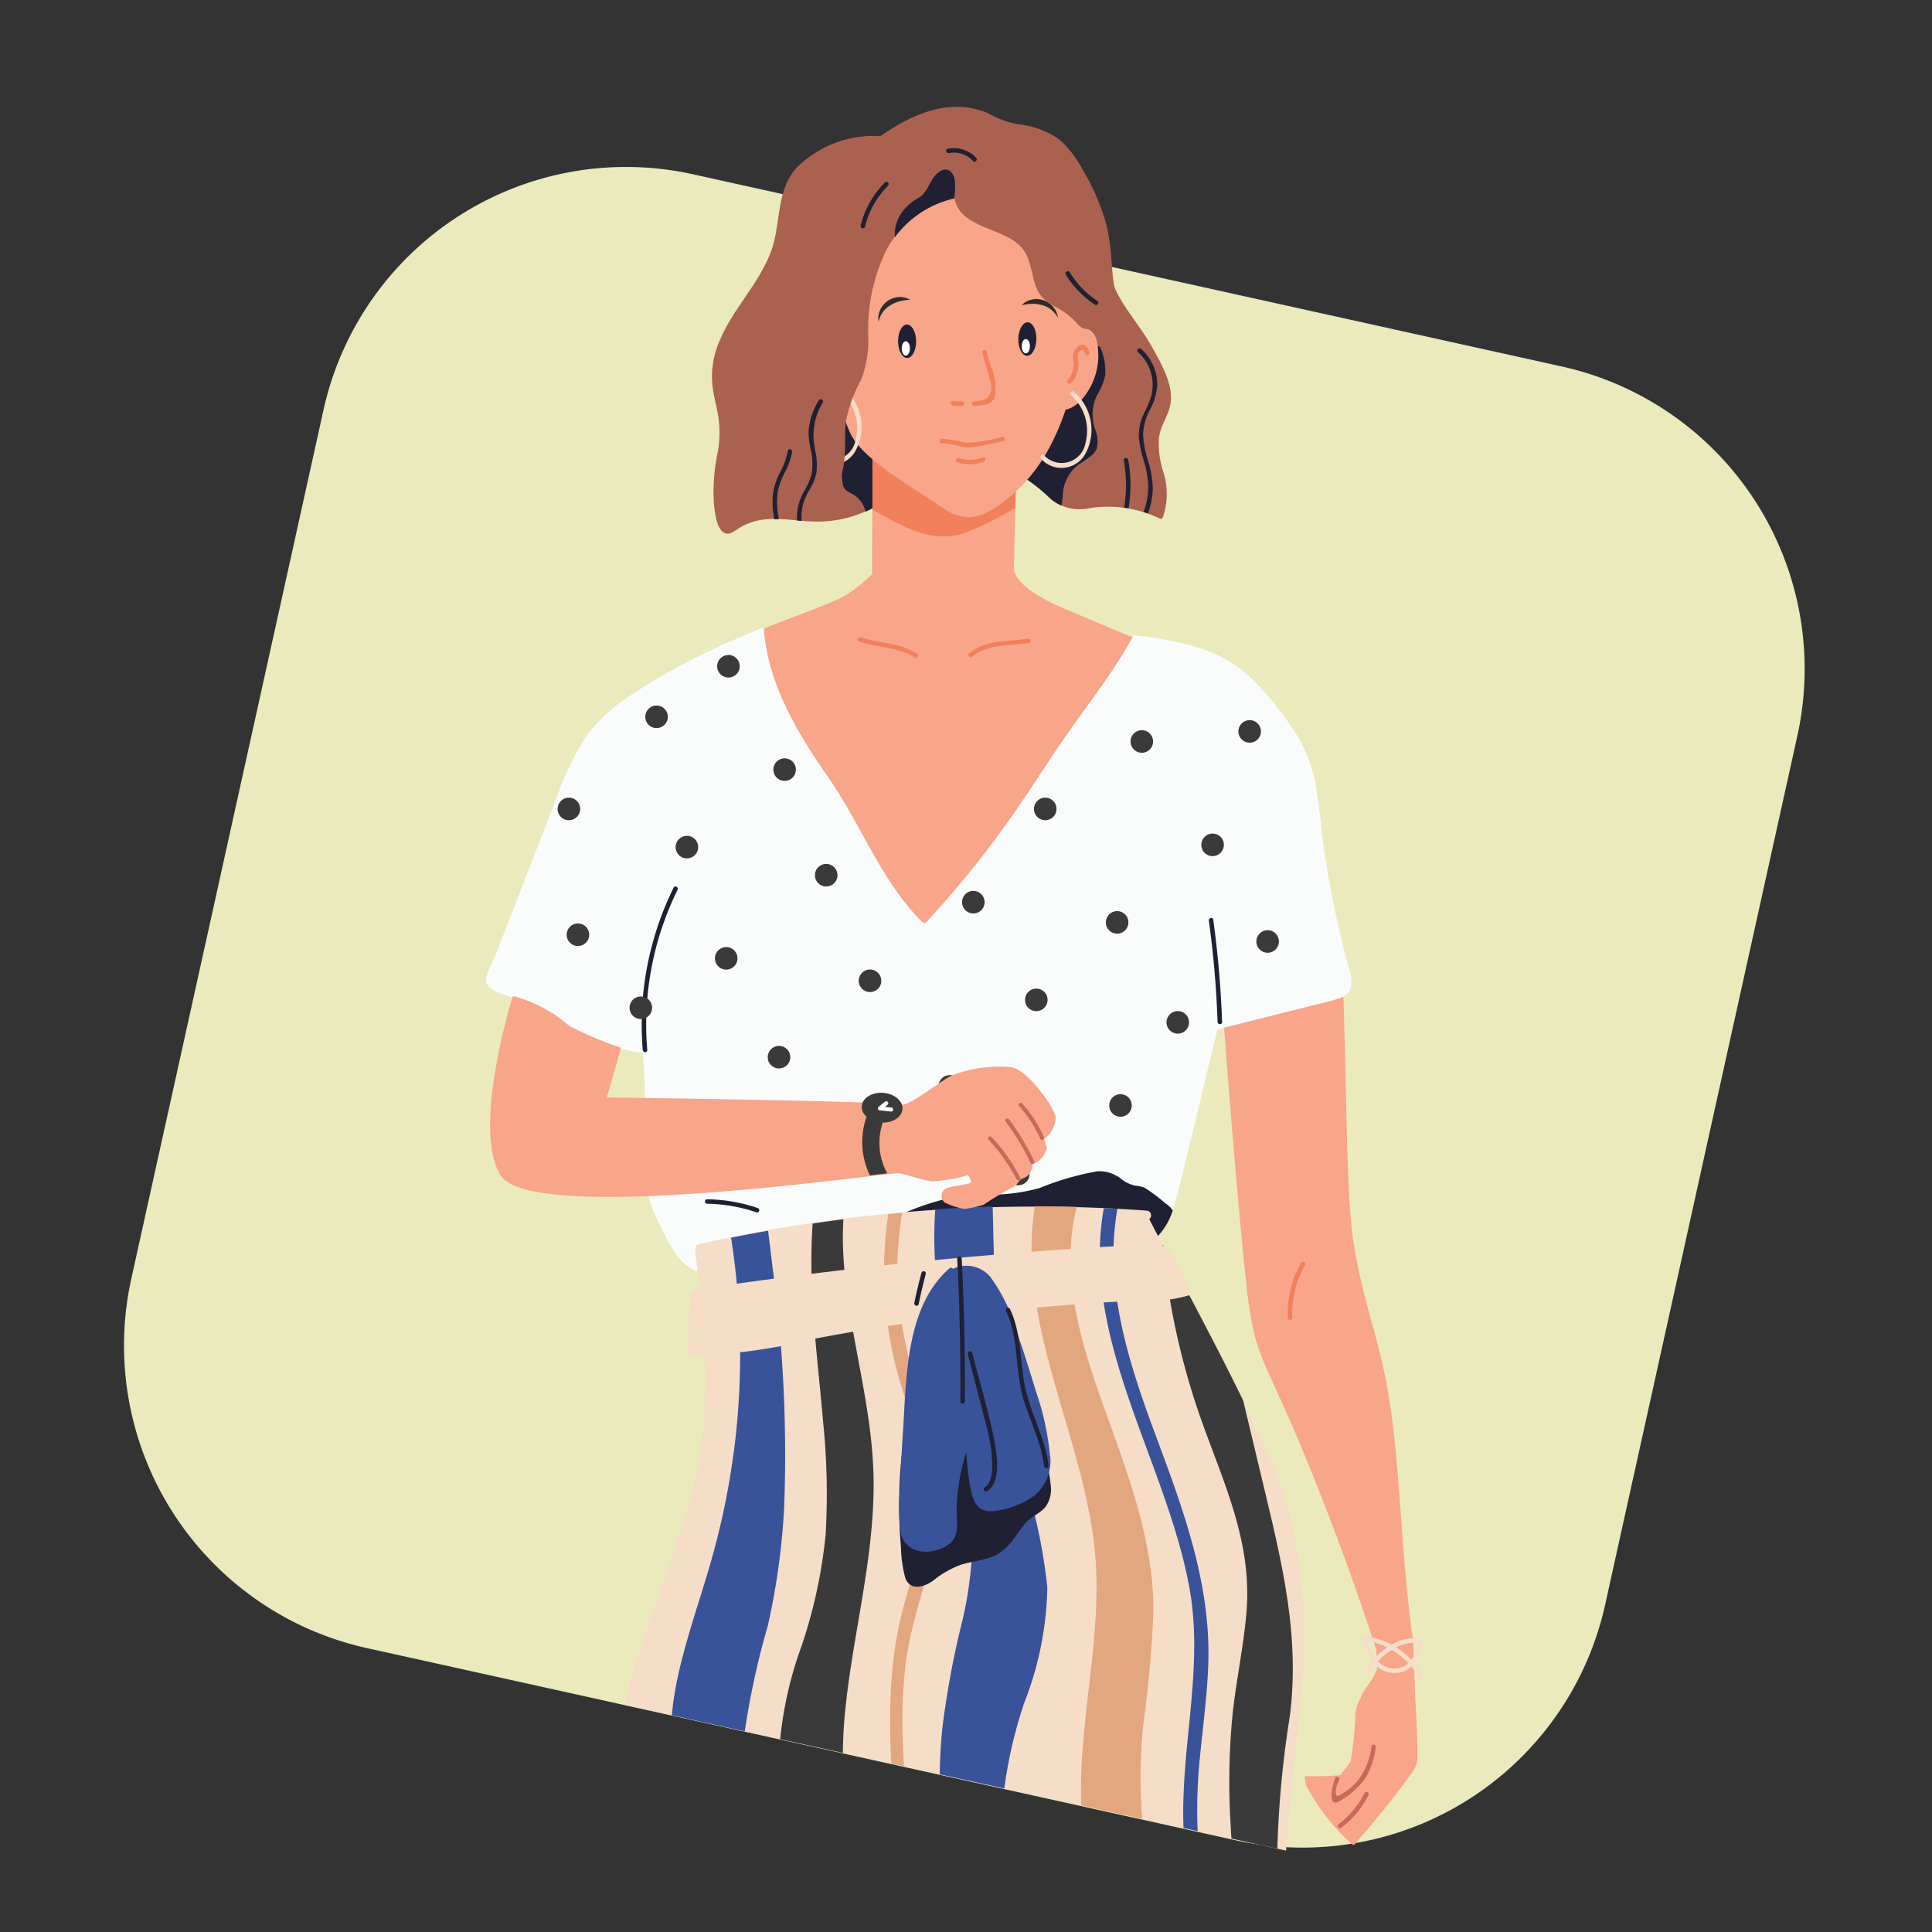 <svg xmlns="http://www.w3.org/2000/svg" xmlns:xlink="http://www.w3.org/1999/xlink" width="120" height="120" viewBox="0 0 120 120">
  <rect x="0" y="0" width="120" height="120" fill="#333333" stroke="none"/>
  <defs>
    <clipPath id="clip-path">
      <path id="Path_87295" data-name="Path 87295" d="M240.22,50.031H336.1L325.136,165.553l-70.544-15.545Z" transform="translate(-240.22 -50.031)" fill="none"/>
    </clipPath>
    <clipPath id="clip-path-2">
      <rect id="Rectangle_4152" data-name="Rectangle 4152" width="11.896" height="5.463" fill="none"/>
    </clipPath>
  </defs>
  <g id="Group_8191" data-name="Group 8191" transform="translate(3806 -3970)">
    <rect id="Rectangle_4159" data-name="Rectangle 4159" width="120" height="120" transform="translate(-3806 3970)" fill="none"/>
    <g id="Group_8190" data-name="Group 8190" transform="translate(-4038.202 3921.969)">
      <path id="Rectangle_4151" data-name="Rectangle 4151" d="M19.244,0H74.511A19.244,19.244,0,0,1,93.755,19.244V74.511A19.244,19.244,0,0,1,74.511,93.755H19.244A19.244,19.244,0,0,1,0,74.511V19.244A19.244,19.244,0,0,1,19.244,0Z" transform="translate(256.453 54.699) rotate(12.474)" fill="#eaeabd"/>
      <g id="Illustration_Verified-No" data-name="Illustration Verified-No" transform="translate(238.859 50.031)">
        <g id="Girl-5">
          <path id="Mask-4" d="M240.22,50.031H336.1l-9.919,98.525-70.753,7.274Z" transform="translate(-240.22 -50.031)" fill="none"/>
          <g id="Group_8170" data-name="Group 8170">
            <g id="Group_8169" data-name="Group 8169" clip-path="url(#clip-path)">
              <g id="Girl-6" transform="translate(15.867 4.629)">
                <g id="Girl-7">
                  <g id="Group_3-3" data-name="Group 3-3" transform="translate(3.839 192.043)">
                    <path id="Clip_2-4" data-name="Clip 2-4" d="M270.022,347.458h11.9v5.462h-11.9Z" transform="translate(-270.022 -347.458)" fill="none"/>
                    <g id="Group_8164" data-name="Group 8164">
                      <g id="Group_8163" data-name="Group 8163" clip-path="url(#clip-path-2)">
                        <g id="Group_3-4" data-name="Group 3-4" transform="translate(0.001)">
                          <path id="Fill_1-2" data-name="Fill 1-2" d="M281.849,348.083c-1.077-.68-2.712-.618-3.934-.626a20.407,20.407,0,0,0-4.466.482.147.147,0,0,0-.19-.082h-.008c-1.866.869-2.6,2.828-3.222,4.655a.14.14,0,0,0,.1.173,18.281,18.281,0,0,0,7.044-.272c1.005-.212,1.442-.971,2.09-1.7a19.131,19.131,0,0,1,2.618-2.418.14.14,0,0,0,0-.2.125.125,0,0,0-.026-.021" transform="translate(-270.023 -347.458)" fill="#1f2033"/>
                        </g>
                      </g>
                    </g>
                  </g>
                  <path id="Fill_4-5" data-name="Fill 4-5" d="M326.786,68.344c-.236-.5-.163-2.3-.514-3.84a13.488,13.488,0,0,0-1.477-3.5,6.563,6.563,0,0,0-1.485-1.937,5.246,5.246,0,0,0-2.472-.934,5.879,5.879,0,0,1-1.928-.685c-2.736-1.192-5.5.428-7.641,2.092a.138.138,0,0,0-.15.093.117.117,0,0,1-.01.032l-.132.1c-.092.073-.038.181.049.217a4.173,4.173,0,0,0,.544,2.332q.727,1.662,1.463,3.323a46.88,46.88,0,0,1,2.744,6.955c.5,1.913.9,3.963,2.248,5.493a6.561,6.561,0,0,0,2.42,1.577,10.568,10.568,0,0,1,2.36,1.747,2.811,2.811,0,0,0,2.44.542,7.437,7.437,0,0,1,4.3.657.141.141,0,0,0,.191-.05,4.53,4.53,0,0,0-.015-3A5.726,5.726,0,0,1,329.5,77.6c.09-.753.584-1.365.713-2.1.209-1.19-.565-2.5-1.116-3.5-.694-1.26-1.7-2.346-2.314-3.644" transform="translate(-280.04 -57.031)" fill="#ab614f"/>
                  <path id="Fill_6-3" data-name="Fill 6-3" d="M330.529,85.935a1.838,1.838,0,0,0-.041-1.137,2.772,2.772,0,0,1,.066-2.211,4.382,4.382,0,0,0,.51-1.2,3.549,3.549,0,0,0-.286-1.766.141.141,0,0,0-.275.037,6.72,6.72,0,0,0-2.156,2.224c-.714,1.016-1.353,2.1-2.014,3.148a4.635,4.635,0,0,0-.911,2.278A11.159,11.159,0,0,1,327.7,89.02a2.7,2.7,0,0,0,.669.407c.043-.282.052-.571.071-.727a2.467,2.467,0,0,1,1.143-1.928c.315-.233.776-.46.942-.837" transform="translate(-284.95 -64.651)" fill="#1f2033"/>
                  <path id="Fill_8-2" data-name="Fill 8-2" d="M333.859,346.552q-2.291.409-4.557.944c-.733.175-1.466.352-2.191.555a2.609,2.609,0,0,0-1.251.641.144.144,0,0,0-.2.055.142.142,0,0,0,0,.135c.815,1.584,2.761,3.262,4.69,2.874a3.432,3.432,0,0,0,2.022-1.633,13.708,13.708,0,0,0,1.657-3.4c.036-.11-.075-.188-.172-.172" transform="translate(-285.026 -155.108)" fill="#1f2033"/>
                  <path id="Fill_10-2" data-name="Fill 10-2" d="M324.386,107.981a1.681,1.681,0,0,0-.243-2.365c-.028-.023-.058-.046-.088-.067a2.7,2.7,0,0,0,.424-.653c.331-.765.181-.512-.4-.778l-4.045-1.71c-.941-.428-2.562-1.2-2.894-2.281,0-.025-.009-.049-.011-.073v-.011a2.329,2.329,0,0,0,0-.508.358.358,0,0,0-.043-.084.112.112,0,0,0-.109-.114h-.019c-.307-.167-.887-.011-1.186,0q-2.447.066-4.888.27a14.854,14.854,0,0,0-1.514.1.133.133,0,0,0-.223-.052l-.006.006a.128.128,0,0,0-.153.026,10.658,10.658,0,0,1-2.307,2.01c-.981.561-4.6,1.822-5.114,2.07-.265.129-.286.342-.292.626a2.784,2.784,0,0,0,.4.982c.012.024.026.046.038.07a3.5,3.5,0,0,0-.559,2.843c.443,1.892,1.969,3.621,3.1,5.152a69.947,69.947,0,0,1,6.43,9.41,1.462,1.462,0,0,0,.883,1.675,1.592,1.592,0,0,0,2.551-1.52l1.245-1.978a1.52,1.52,0,0,0,.233-.63,16.634,16.634,0,0,0,2.565-5.21l6.224-7.2" transform="translate(-276.696 -71.337)" fill="#f8a58a"/>
                  <path id="Fill_12-2" data-name="Fill 12-2" d="M329.38,127.037q-.309-1.164-.582-2.339-.509-2.219-.863-4.47c-.241-1.535-.339-3.1-.612-4.629a8.943,8.943,0,0,0-1.51-3.52,18.643,18.643,0,0,0-2.605-3.112c-1.949-1.8-4.625-2.244-7.171-2.552-.192.354-.392.7-.591,1.026-.987,1.641-2.152,3.159-3.259,4.719-1.38,1.945-2.62,3.986-4.016,5.923a61.506,61.506,0,0,1-5.032,6.179.141.141,0,0,1-.2,0c-2.566-2.517-3.816-6.058-5.845-8.972-1.949-2.8-3.816-5.9-4.034-9.361-1.33.538-2.645,1.11-3.933,1.744a37.619,37.619,0,0,0-4.052,2.3,10.8,10.8,0,0,0-3.042,2.721,18.289,18.289,0,0,0-1.882,3.94l-1.9,4.889-1.9,4.889c-.169.43-.685,1.207-.483,1.67.153.35.753.551,1.078.682a14.815,14.815,0,0,1,2.343.981c.694.425,1.34.918,2.059,1.3a11.973,11.973,0,0,0,4.2,1.31,30.6,30.6,0,0,1,0,5.481,9.451,9.451,0,0,0,1.054,5.2c.607,1.186,1.267,2.863,2.8,2.962a17.564,17.564,0,0,0,2.835-.258q1.642-.167,3.285-.3,6.3-.515,12.63-.552c1.9-.011,3.8.084,5.694.044a5.1,5.1,0,0,0,3.769-1.267,5.187,5.187,0,0,0,1.062-2.248c.3-1.113.557-2.237.834-3.355.534-2.156,1.182-4.913,1.73-7.145.194-.054.38-.108.547-.15q2.3-.574,4.608-1.156c.731-.185,1.472-.35,2.2-.559a1.229,1.229,0,0,0,.907-.655,2.223,2.223,0,0,0-.122-1.358" transform="translate(-268.147 -73.596)" fill="#fafbfb"/>
                  <path id="Fill_14-2" data-name="Fill 14-2" d="M330.963,159.009a10.617,10.617,0,0,0-1.287-.963,2.357,2.357,0,0,0-.6-.132,2.194,2.194,0,0,1-.917-.463,2.2,2.2,0,0,0-1.416-.425,17.516,17.516,0,0,0-3.581,1.038,11.378,11.378,0,0,1-2.481.4c-.8.032-1.594-.026-2.388.078a15.31,15.31,0,0,0-3.979,1.279.11.11,0,0,0-.087.038l-.076.032c-.165.071-.023.311.141.241l.047-.02a21.332,21.332,0,0,0,3.993.494c1.42.188,2.816.529,4.232.748a24.935,24.935,0,0,0,4.223.271c.727-.011,1.455-.044,2.182-.089.3-.019.629-.019.952-.032a3.225,3.225,0,0,0,.667-.546,4.166,4.166,0,0,0,.84-1.508,1.76,1.76,0,0,0-.469-.443" transform="translate(-281.109 -90.904)" fill="#1f2033"/>
                  <path id="Fill_16-2" data-name="Fill 16-2" d="M322.871,221.017c-.34-5.064-1.186-10.084-1.4-15.158-.209-4.918.533-9.732.989-14.613.493-5.277.27-10.339-1.894-15.246-2.232-5.067-4.969-9.952-7.493-14.883a.291.291,0,0,0-.149-.522,94.974,94.974,0,0,0-27.817,2.077.238.238,0,0,0-.2.259.225.225,0,0,0-.036.159c.6,4.782,1.082,9.527-.04,14.276-.961,4.069-2.672,7.906-3.835,11.914a36.07,36.07,0,0,0-1.018,12.824,47.757,47.757,0,0,1,.142,6.829,26.132,26.132,0,0,1-1.521,6.659c-1.332,3.8-3.165,7.461-3.858,11.453-.758,4.364.826,8.492.607,12.834-.375,7.439-6.522,12.974-7.922,20.136-.945,4.834,1.069,9.744-.177,14.539-1.031,3.967-3.746,7.631-2.854,11.9a.279.279,0,0,0,.269.2,159.662,159.662,0,0,1,20.036-.9.283.283,0,0,0,.279-.279,40.59,40.59,0,0,1,1.225-9.811c.783-2.65,2.1-5.1,2.917-7.741,1.773-5.726-.311-11.853,1.953-17.48,1.03-2.56,2.568-4.878,3.632-7.423a23.806,23.806,0,0,0,1.551-7.7,38.7,38.7,0,0,1,1.4-9.367c.471-1.472,1.035-2.909,1.587-4.353a27.1,27.1,0,0,1,.907,5.891,68.5,68.5,0,0,1-.7,8.283c-.551,5.5.259,11-.01,16.51a32.22,32.22,0,0,1-1.587,8.266,19.949,19.949,0,0,0-1.329,7.086c.163,3,1.323,5.836,1.68,8.808a26.3,26.3,0,0,1-.673,9.714.281.281,0,0,0,.269.353,135.906,135.906,0,0,0,15.644-.911c1.334-.157,4.01,0,4.878-1.278.967-1.423.317-4.063.151-5.631a22.635,22.635,0,0,1,.406-7.72c.538-2.318,1.272-4.592,1.6-6.955.654-4.706-.6-9.357-.852-14.041-.277-5.066,1.072-9.947,2.152-14.847a49.343,49.343,0,0,0,1.1-14.111" transform="translate(-264.216 -92.029)" fill="#f6ddc7"/>
                  <path id="Fill_18" data-name="Fill 18" d="M288.026,176.316a46.931,46.931,0,0,1-1.5,7.118c-.674,2.308-1.483,4.579-1.99,6.932-1,4.629-.153,9.213.214,13.859a26.834,26.834,0,0,1-.243,7.026,37.591,37.591,0,0,1-1.76,6.063c-1.465,3.994-3.281,7.92-3.949,12.154-.721,4.563.331,9.119.182,13.7s-2.128,8.47-4.077,12.491a36.779,36.779,0,0,0-2.314,5.646,36.017,36.017,0,0,0-1.12,6.719,54.14,54.14,0,0,1-.992,7.313,53.094,53.094,0,0,1-1.987,6.2c-.7,1.9-1.455,3.835-2.037,5.8q3.637-.371,7.29-.575c.008-.049.017-.1.024-.148a59.622,59.622,0,0,0,.591-7.239c.094-2.541.15-5.092.459-7.617a35.368,35.368,0,0,1,1.627-6.986c1.447-4.3,3.461-8.4,4.761-12.755a29.992,29.992,0,0,0,1.226-6.555c.172-2.523.044-5.052-.023-7.576a39.245,39.245,0,0,1,.363-7.764,36.33,36.33,0,0,1,1.994-6.714c.839-2.193,1.76-4.358,2.5-6.589A36.734,36.734,0,0,0,289,202.239a50.317,50.317,0,0,1-.413-7.666,49.129,49.129,0,0,1,1.546-7.406,43.549,43.549,0,0,0,1.015-7.26,86.858,86.858,0,0,0-.721-15.064c-.086-.745-.179-1.489-.27-2.234q-1.154.2-2.3.433a47.013,47.013,0,0,1,.175,13.278" transform="translate(-264.972 -92.795)" fill="#38539a"/>
                  <path id="Fill_20" data-name="Fill 20" d="M297.487,161.8c-.292,4.146.31,8.293.661,12.425a43.5,43.5,0,0,1,.147,6.877,30.992,30.992,0,0,1-1.536,7.054,23.352,23.352,0,0,0-1.363,6.665,39.141,39.141,0,0,0,.807,6.818,28.145,28.145,0,0,1,.368,6.943,37.854,37.854,0,0,1-1.19,6.494c-1.1,4.171-2.638,8.213-3.708,12.392a38.3,38.3,0,0,0-1.107,6.164,66.829,66.829,0,0,0,.029,7.151,23.049,23.049,0,0,1-.9,7.176c-.639,2.134-1.521,4.184-2.324,6.259a34.659,34.659,0,0,0-1.918,6.66c-.391,2.289-.569,4.606-.814,6.912a46.759,46.759,0,0,1-1.222,7c-.582,2.211-1.311,4.38-2.013,6.556-.529,1.634-1.052,3.293-1.483,4.973,1.4-.066,2.793-.1,4.191-.132.956-3.76.793-7.708.968-11.56a34.78,34.78,0,0,1,.992-7.31,47.8,47.8,0,0,1,2.263-6.357c1.725-4.1,3.671-8.133,4.53-12.53.915-4.681.8-9.474,1.133-14.211a44.777,44.777,0,0,1,1.063-7.243c.541-2.271,1.248-4.5,1.953-6.724,1.356-4.282,2.73-8.631,2.886-13.159.17-4.945-.881-9.839-.415-14.789.454-4.824,1.812-9.55,1.79-14.42-.022-4.761-1.6-9.327-1.877-14.06a20.747,20.747,0,0,1,0-2.295q-.962.128-1.912.27" transform="translate(-269.537 -92.43)" fill="#3a3a3a"/>
                  <path id="Fill_22" data-name="Fill 22" d="M307.69,202.7c-.3-4.582-1.065-9.2-.491-13.793.331-2.65,1.35-5.122,1.852-7.733a14.281,14.281,0,0,0-.389-6.653,43.7,43.7,0,0,1-1.918-8.035,23.037,23.037,0,0,1,.223-5.55c-.286.026-.571.052-.856.08a24.1,24.1,0,0,0,.641,10.1c.671,2.37,1.653,4.715,1.719,7.208.071,2.423-.775,4.724-1.4,7.029-2.453,9.037,1.436,18.334-.92,27.37-1.13,4.333-3.213,8.34-4.492,12.624-1.342,4.5-1.031,9.014-1.37,13.632-.348,4.732-2.2,9.041-3.811,13.442a42.333,42.333,0,0,0-2.532,13.281,82.829,82.829,0,0,1-.641,8.488c-.367,2.573-.86,5.126-1.264,7.693-.213,1.353-.4,2.711-.529,4.072.264,0,.526.006.788.008.529-5.7,2.071-11.445,2.357-17.093.249-4.926.386-9.647,1.973-14.37,1.406-4.186,3.345-8.223,4.135-12.6.836-4.625.132-9.38,1.1-13.988.907-4.309,2.9-8.271,4.317-12.418a32.192,32.192,0,0,0,1.505-12.8" transform="translate(-273.463 -92.229)" fill="#e3a780"/>
                  <path id="Fill_24" data-name="Fill 24" d="M318.921,172.094a56.14,56.14,0,0,1,1.03,6.846,24.222,24.222,0,0,1-.565,7.018,56.218,56.218,0,0,0-1.279,6.862,33.937,33.937,0,0,0,.08,7.185c.278,2.365.71,4.7.756,7.085a44.728,44.728,0,0,1-.556,7.489c-.364,2.431-.824,4.852-1.346,7.258l.1-.264a29.153,29.153,0,0,1,.875,5.149,19.557,19.557,0,0,0,1.7-5.768,43.9,43.9,0,0,1,1.686-7.02,21.56,21.56,0,0,0,1-3.589,14.262,14.262,0,0,0,.053-3.62,59.2,59.2,0,0,1-.692-7.97,28.058,28.058,0,0,1,1.442-7.592,20.6,20.6,0,0,0,1.434-7.156,33.4,33.4,0,0,0-1.6-7.29c-1.463-5.338-1.687-10.872-1.793-16.376q-1.782.055-3.566.177c-.291,3.894.5,7.758,1.246,11.574" transform="translate(-282.111 -92.028)" fill="#38539a"/>
                  <path id="Fill_26" data-name="Fill 26" d="M329.258,192.291a68.25,68.25,0,0,0,.6-6.855c.015-4.008-1.33-7.789-2.665-11.515-1.3-3.621-2.713-7.424-2.452-11.339a12.633,12.633,0,0,1,.356-2.228c-.867-.024-1.735-.039-2.605-.039-1.244,7.791,3.6,15.128,3.825,22.866.132,4.629-1.016,9.186-.959,13.814.029,2.336.46,4.632.691,6.951a21.888,21.888,0,0,1-.271,6.449c-.794,4.027-2.523,7.783-3.934,11.614a39.8,39.8,0,0,0-1.752,5.89,42.847,42.847,0,0,0-.661,6.266,62.055,62.055,0,0,1-.547,6.726,21.756,21.756,0,0,1-2.045,6.245c-.282.568-.569,1.131-.853,1.7.016,1.148.008,2.3-.048,3.444a32.223,32.223,0,0,1-1.587,8.266,19.947,19.947,0,0,0-1.329,7.085c.147,2.749,1.132,5.363,1.568,8.074a87.854,87.854,0,0,1,3.448-11.338,83.707,83.707,0,0,0,4.258-12.894c.9-4.459,1.1-8.993,1.672-13.489A46.925,46.925,0,0,1,325.33,231c.587-2.054,1.333-4.058,2.082-6.057,1.471-3.928,2.992-7.923,3.278-12.148.313-4.613-.957-9.116-1.455-13.667a32.012,32.012,0,0,1,.022-6.841" transform="translate(-280.743 -92.019)" fill="#e3a780"/>
                  <path id="Fill_28" data-name="Fill 28" d="M334.2,195.87c.164-2.29.522-4.563.62-6.858.215-5.039-1.49-9.654-3.22-14.3-1.686-4.527-3.285-9.361-2.417-14.184-.282-.017-.565-.027-.847-.041-1.438,8.157,3.827,15.631,5.3,23.481.9,4.8-.407,9.479-.366,14.283.04,4.66,1.485,9.148,1.9,13.768.774,8.728-2.7,16.988-5.152,25.178a63.424,63.424,0,0,0-2.476,12.27c-.449,4.722-.751,9.39-2.508,13.852-1.845,4.686-4.158,9.05-5.484,13.944a94.073,94.073,0,0,0-1.946,9.292c.283,0,.566-.011.849-.016.409-2.455.872-4.9,1.461-7.321a72.035,72.035,0,0,1,4.688-12.784,38.819,38.819,0,0,0,3.353-12.284,89.383,89.383,0,0,1,2.007-13.673c2.116-8.067,5.693-15.876,6.122-24.3.222-4.364-.772-8.549-1.471-12.828a31.838,31.838,0,0,1-.411-7.475" transform="translate(-282.302 -92.077)" fill="#38539a"/>
                  <path id="Fill_30" data-name="Fill 30" d="M344.028,217.44c-.5-3.79-1.1-7.572-1.369-11.389a62.666,62.666,0,0,1,.724-12.781c.644-4.913-.427-9.39-1.565-14.143l-1.322-5.533c-1.592-3.264-3.321-6.474-5-9.692a45.127,45.127,0,0,0,2.236,10.438c1.439,4.174,3.354,7.9,2.964,12.449-.183,2.14-.649,4.245-.868,6.381a43.821,43.821,0,0,0-.109,6.845c.241,4.42.952,8.795,1.377,13.2a49.862,49.862,0,0,1-.32,13.469c-.707,4.045-1.859,7.992-2.843,11.974a61.858,61.858,0,0,0-1.889,12.272,42.518,42.518,0,0,1-2.314,13.03c-2.691,7.446-7.043,15.353-5.451,23.408q2.02-.132,4.034-.327c1.576-6.541,5-12.525,6.858-19a45.206,45.206,0,0,0,1.389-12.28,54.675,54.675,0,0,1,.985-10.707c.434-2.945,1.169-5.855,1.812-8.771a49.3,49.3,0,0,0,1.1-14.108c-.106-1.582-.264-3.16-.434-4.737" transform="translate(-285.803 -93.234)" fill="#3a3a3a"/>
                  <path id="Fill_38" data-name="Fill 38" d="M325.984,166.872a11.531,11.531,0,0,0-.676-1.521,4.4,4.4,0,0,0-.838-1.272,1.426,1.426,0,0,0-1.075-.2c-.731.034-1.462.077-2.193.118q-4.387.253-8.76.641-8.632.766-17.2,2.057a.114.114,0,0,0-.1.124.115.115,0,0,0,.007.03.152.152,0,0,0-.2.073.157.157,0,0,0-.013.046q-.187,1.839-.2,3.686a.141.141,0,0,0,.14.14,34.935,34.935,0,0,0,7.713-1.051q4.018-.762,8.074-1.3,3.937-.518,7.9-.819,2.05-.156,4.1-.253a8.913,8.913,0,0,0,3.265-.344.139.139,0,0,0,.066-.157" transform="translate(-274.553 -93.216)" fill="#f6ddc7"/>
                  <path id="Fill_40" data-name="Fill 40" d="M301.526,292.272a18.228,18.228,0,0,0-2.259,2.2c-1.136,1.346-1.723,3-2.751,4.411-1.73,2.375-4.495,4-5.426,6.911-.05.154.173.239.255.108a11.375,11.375,0,0,1,1.523-2.077,5.863,5.863,0,0,1,2.433-1.3c1.464-.518,1.95-1.708,2.767-2.913A6.96,6.96,0,0,1,299.3,298.3a14.686,14.686,0,0,1,.86-3.149c.4-.988.871-1.94,1.364-2.883" transform="translate(-273.318 -136.72)" fill="#1f2033"/>
                  <path id="Fill_42" data-name="Fill 42" d="M317.566,247.182c2.073-1.635,2.327-4.484,3.48-6.716.8-1.543,1.863-2.927,2.638-4.489a26.328,26.328,0,0,0,1.813-4.808.14.14,0,0,0-.255-.108c-3.256,4.479-6.567,9.107-8.043,14.508q.2.8.368,1.612" transform="translate(-282.164 -115.962)" fill="#1f2033"/>
                  <path id="Fill_44" data-name="Fill 44" d="M279.717,321.446a10.429,10.429,0,0,1-2.4,2.909c-.845.708-1.745,1.329-2.521,2.116a13.725,13.725,0,0,0-3.169,5.158c-.059.17.211.243.269.074a13.382,13.382,0,0,1,3.579-5.5c.823-.755,1.772-1.358,2.579-2.132a10.7,10.7,0,0,0,1.9-2.486.14.14,0,1,0-.241-.143h0" transform="translate(-266.724 -146.58)" fill="#1f2033"/>
                  <path id="Fill_46" data-name="Fill 46" d="M344.829,282.931q-2.51,3.518-4.91,7.114c-.1.149.142.29.241.141q2.4-3.6,4.91-7.114c.1-.146-.138-.286-.241-.141" transform="translate(-289.853 -133.535)" fill="#1f2033"/>
                  <path id="Fill_88" data-name="Fill 88" d="M294.277,152.532a.7.7,0,1,0,.667.667.7.7,0,0,0-.667-.667" transform="translate(-274.173 -89.383)" fill="#3a3a3a"/>
                  <path id="Fill_90" data-name="Fill 90" d="M325.509,156.225a.7.7,0,1,0,.667.667.7.7,0,0,0-.667-.667" transform="translate(-284.753 -90.634)" fill="#3a3a3a"/>
                  <g id="Group_8165" data-name="Group 8165" transform="translate(12.179 34.055)">
                    <path id="Fill_32" data-name="Fill 32" d="M292.413,130.345a19.2,19.2,0,0,0-1.918,10.088c.015.178.294.179.279,0a18.932,18.932,0,0,1,1.881-9.947c.079-.161-.161-.3-.242-.141" transform="translate(-285.275 -115.898)" fill="#1f2033"/>
                    <path id="Fill_34" data-name="Fill 34" d="M343.974,133.329c-.025-.177-.294-.1-.271.074a61.43,61.43,0,0,1,.542,6.288c.007.179.286.18.279,0a62.1,62.1,0,0,0-.55-6.362" transform="translate(-303.322 -116.899)" fill="#1f2033"/>
                    <path id="Fill_48" data-name="Fill 48" d="M311.581,138.077a.7.7,0,1,0,.667.667.7.7,0,0,0-.667-.667" transform="translate(-292.214 -118.541)" fill="#3a3a3a"/>
                    <path id="Fill_50" data-name="Fill 50" d="M284.147,133.751a.7.7,0,1,0,.667.667.7.7,0,0,0-.667-.667" transform="translate(-282.921 -117.076)" fill="#3a3a3a"/>
                    <path id="Fill_52" data-name="Fill 52" d="M298.075,135.967a.7.7,0,1,0,.667.667.7.7,0,0,0-.667-.667" transform="translate(-287.639 -117.826)" fill="#3a3a3a"/>
                    <path id="Fill_54" data-name="Fill 54" d="M327.2,139.87a.7.7,0,1,0,.667.667.7.7,0,0,0-.667-.667" transform="translate(-297.504 -119.149)" fill="#3a3a3a"/>
                    <path id="Fill_56" data-name="Fill 56" d="M340.491,141.981a.7.7,0,1,0,.667.667.7.7,0,0,0-.667-.667" transform="translate(-302.008 -119.864)" fill="#3a3a3a"/>
                    <path id="Fill_58" data-name="Fill 58" d="M321.288,130.691a.7.7,0,1,0,.667.667.7.7,0,0,0-.667-.667" transform="translate(-295.503 -116.039)" fill="#3a3a3a"/>
                    <path id="Fill_60" data-name="Fill 60" d="M334.794,132.59a.7.7,0,1,0,.667.667.7.7,0,0,0-.667-.667" transform="translate(-300.078 -116.682)" fill="#3a3a3a"/>
                    <path id="Fill_62" data-name="Fill 62" d="M348.932,134.384a.7.7,0,1,0,.667.667.7.7,0,0,0-.667-.667" transform="translate(-304.867 -117.29)" fill="#3a3a3a"/>
                    <path id="Fill_64" data-name="Fill 64" d="M307.466,128.158a.7.7,0,1,0,.667.667.7.7,0,0,0-.667-.667" transform="translate(-290.82 -115.181)" fill="#3a3a3a"/>
                    <path id="Fill_66" data-name="Fill 66" d="M294.382,125.521a.7.7,0,1,0,.667.667.7.7,0,0,0-.667-.667" transform="translate(-286.388 -114.288)" fill="#3a3a3a"/>
                    <path id="Fill_68" data-name="Fill 68" d="M283.3,121.933a.7.7,0,1,0,.667.667.7.7,0,0,0-.667-.667" transform="translate(-282.635 -113.072)" fill="#3a3a3a"/>
                    <path id="Fill_70" data-name="Fill 70" d="M303.562,118.24a.7.7,0,1,0,.667.667.7.7,0,0,0-.667-.667" transform="translate(-289.498 -111.821)" fill="#3a3a3a"/>
                    <path id="Fill_72" data-name="Fill 72" d="M328.041,121.933a.7.7,0,1,0,.667.667.7.7,0,0,0-.667-.667" transform="translate(-297.79 -113.072)" fill="#3a3a3a"/>
                    <path id="Fill_74" data-name="Fill 74" d="M343.762,125.309a.7.7,0,1,0,.667.667.7.7,0,0,0-.667-.667" transform="translate(-303.116 -114.216)" fill="#3a3a3a"/>
                    <path id="Fill_76" data-name="Fill 76" d="M291.533,113.281a.7.7,0,1,0,.667.667.7.7,0,0,0-.667-.667" transform="translate(-285.423 -110.141)" fill="#3a3a3a"/>
                    <path id="Fill_78" data-name="Fill 78" d="M303.034,145.252a.7.7,0,1,0,.667.667.7.7,0,0,0-.667-.667" transform="translate(-289.319 -120.972)" fill="#3a3a3a"/>
                    <path id="Fill_80" data-name="Fill 80" d="M290.056,140.609a.7.7,0,1,0,.667.667.7.7,0,0,0-.667-.667" transform="translate(-284.923 -119.399)" fill="#3a3a3a"/>
                    <path id="Fill_82" data-name="Fill 82" d="M319.072,147.995a.7.7,0,1,0,.667.667.7.7,0,0,0-.667-.667" transform="translate(-294.752 -121.901)" fill="#3a3a3a"/>
                    <path id="Fill_84" data-name="Fill 84" d="M335.11,149.788a.7.7,0,1,0,.667.667.7.7,0,0,0-.667-.667" transform="translate(-300.185 -122.508)" fill="#3a3a3a"/>
                    <path id="Fill_86" data-name="Fill 86" d="M309.787,154.748a.7.7,0,1,0,.667.667.7.7,0,0,0-.667-.667" transform="translate(-291.607 -124.189)" fill="#3a3a3a"/>
                    <path id="Fill_92" data-name="Fill 92" d="M337.115,115.6a.7.7,0,1,0,.667.667.7.7,0,0,0-.667-.667" transform="translate(-300.864 -110.928)" fill="#3a3a3a"/>
                    <path id="Fill_94" data-name="Fill 94" d="M347.244,114.653a.7.7,0,1,0,.667.667.7.7,0,0,0-.667-.667" transform="translate(-304.295 -110.606)" fill="#3a3a3a"/>
                    <path id="Fill_96" data-name="Fill 96" d="M298.286,108.533a.7.7,0,1,0,.667.667.7.7,0,0,0-.667-.667" transform="translate(-287.711 -108.533)" fill="#3a3a3a"/>
                  </g>
                  <path id="Fill_98" data-name="Fill 98" d="M299.646,160.2a10.22,10.22,0,0,0-3.151-.546.14.14,0,0,0,0,.279,9.948,9.948,0,0,1,3.074.536c.171.058.243-.212.074-.269" transform="translate(-275.104 -91.795)" fill="#1f2033"/>
                  <path id="Fill_100" data-name="Fill 100" d="M307.181,60.467c-.085-.048.841-.79.29-.686a6.8,6.8,0,0,0-5.077,1.863c-1.428,1.412-1.043,3.6-1.711,5.348-.78,2.039-2.427,3.6-3.232,5.634a5.449,5.449,0,0,0-.381,2.738c.077.586.235,1.155.337,1.736a6.911,6.911,0,0,1,0,2.226,11.915,11.915,0,0,0-.254,3.331c.066.481.149,1.587.693,1.792.284.106.525-.1.754-.244a3.769,3.769,0,0,1,1.76-.616c1.179-.109,2.351.184,3.53.132a7.34,7.34,0,0,0,2.858-.708c.882-.423,1.058-1.021,1.19-1.957.331-2.3-.21-4.594-.451-6.873-.3-2.818.293-5.488.7-8.261.272-1.857.9-4.373-1.006-5.456" transform="translate(-275.333 -57.959)" fill="#ab614f"/>
                  <path id="Fill_102" data-name="Fill 102" d="M320.987,80.68c-.072-.992-.209.889-1.527.809a10.949,10.949,0,0,0-2.9.735l-3.291.86.009-.579c.009-.537-1.045-.9-1.054-.362-.029,1.764-.165,7.347-.15,11.494.007,1.91.107,3.5.159,4.3.106,1.671,1.719,1.252,2.949,1.218q1.516-.041,3.025-.224c.661-.079,1.773-.016,2.267-.606.473-.566.315-1.631.337-2.3.043-1.276.361-12.8.175-15.341" transform="translate(-280.429 -64.944)" fill="#f8a58a"/>
                  <path id="Fill_104" data-name="Fill 104" d="M311.495,88.97a10.929,10.929,0,0,0,.1-1.6,3.8,3.8,0,0,0-.258-.975,27.836,27.836,0,0,0-1.587-2.909,2.146,2.146,0,0,0,.136-.173c.1-.145-.137-.285-.241-.141-.719,1-3.217,2.226-1.633,3.649a1.838,1.838,0,0,1,.674,1.517,2.485,2.485,0,0,0,.052,1.124c.14.286.379.345.629.5a1.684,1.684,0,0,1,.747,1.058c.066-.028.132-.056.194-.087.881-.423,1.058-1.021,1.19-1.957" transform="translate(-278.878 -65.867)" fill="#1f2033"/>
                  <path id="Fill_106" data-name="Fill 106" d="M320.977,92.908c.02-1.038.066-2.191.079-3.211a8.6,8.6,0,0,0-1.557.922c-2.228,1.259-4.818-1.068-7.4-1.289V93c1.749.943,3.483,2.09,5.564,1.5a18.587,18.587,0,0,0,3.111-1.5c.057-.028.139-.073.2-.1" transform="translate(-280.436 -67.972)" fill="#f1805b"/>
                  <path id="Fill_108" data-name="Fill 108" d="M320.8,63.726a10.316,10.316,0,0,0-7.11-.829,8.876,8.876,0,0,0-4.99,2.4c-.066-.416-.794-.482-.842-.007-.5,4.529-.536,9.624,1.315,13.866.736,1.688,4.048,3.47,5.621,4.586,1.51,1.072,2.5.772,3.882-.261,2.558-1.907,3.8-4.712,4.629-8.437.748-3.348.976-9.361-2.5-11.322" transform="translate(-278.903 -58.919)" fill="#f8a58a"/>
                  <path id="Fill_4-6" data-name="Fill 4-6" d="M314.618,75.084a2.677,2.677,0,0,0-.618.085,2.246,2.246,0,0,0-.561.23,1.614,1.614,0,0,0-.472.4,1.811,1.811,0,0,0-.307.647,1.361,1.361,0,0,1,.661-1.351,1.38,1.38,0,0,1,.646-.185,1.131,1.131,0,0,1,.65.169" transform="translate(-280.623 -63.089)" fill="#2c2c2c"/>
                  <path id="Fill_4-7" data-name="Fill 4-7" d="M326.124,75.485a2.7,2.7,0,0,1,.618-.089,2.232,2.232,0,0,1,.6.065,1.63,1.63,0,0,1,.566.259,1.8,1.8,0,0,1,.473.537,1.361,1.361,0,0,0-.366-.741,1.347,1.347,0,0,0-.641-.375,1.375,1.375,0,0,0-.672,0,1.13,1.13,0,0,0-.578.342" transform="translate(-285.188 -63.152)" fill="#2c2c2c"/>
                  <path id="Fill_110" data-name="Fill 110" d="M331.775,78.554c-.323-1.1-1.5-.771-1.961-.159-.813.6-.74,2.478-.7,3.382.017.418-.009.936.424,1.084.45.153.985-.247,1.284-.553a4.191,4.191,0,0,0,.955-3.753" transform="translate(-286.193 -64.077)" fill="#f8a58a"/>
                  <path id="Fill_112" data-name="Fill 112" d="M306.75,82.2c.321.341.9.793,1.412.647.49-.141.482-.7.519-1.145.079-.971.163-2.94-.719-3.618-.485-.674-1.717-1.118-2.123.05a4.37,4.37,0,0,0,.911,4.067" transform="translate(-278.26 -63.933)" fill="#f58c77"/>
                  <path id="Fill_114" data-name="Fill 114" d="M315.631,78.525c0,.574-.243,1.041-.553,1.043s-.563-.462-.567-1.035.243-1.043.553-1.043.563.463.567,1.036" transform="translate(-281.254 -63.961)" fill="#1f2033"/>
                  <path id="Fill_116" data-name="Fill 116" d="M326.926,78.332c-.011.574-.27,1.034-.579,1.029s-.551-.476-.54-1.05.27-1.035.58-1.029.551.476.54,1.05" transform="translate(-285.08 -63.891)" fill="#1f2033"/>
                  <path id="Fill_118" data-name="Fill 118" d="M331.774,79.868c-.122-.459-.427-.686-.81-.262a.834.834,0,0,0-.189.687,1.473,1.473,0,0,1-.331,1.276c-.12.132.072.335.193.2a1.657,1.657,0,0,0,.444-.9,1.8,1.8,0,0,0,0-.454.814.814,0,0,1,.033-.538c.176-.3.331-.174.393.062a.139.139,0,0,0,.27-.066" transform="translate(-286.639 -64.602)" fill="#f1805b"/>
                  <path id="Fill_120" data-name="Fill 120" d="M307.663,80.962a.765.765,0,0,1-.372-.5c-.043-.207.093-.4.117-.6a1.086,1.086,0,0,0-.132-.667c-.214-.37-.622-.456-.825-.02-.075.161.162.307.238.145q.33-.145.383.109a.411.411,0,0,1,.054.2,1.045,1.045,0,0,1-.066.45.855.855,0,0,0-.038.457,1.035,1.035,0,0,0,.5.674c.159.083.3-.155.145-.238" transform="translate(-278.518 -64.431)" fill="#c86959"/>
                  <path id="Fill_122" data-name="Fill 122" d="M308.372,83.519c-.136-.116-.335.081-.2.2a2.932,2.932,0,0,1,.912,2.969,1.5,1.5,0,0,1-2.575.77c-.113-.14-.309.059-.2.2a1.7,1.7,0,0,0,2.769-.295,3.1,3.1,0,0,0-.709-3.841" transform="translate(-278.465 -65.992)" fill="#f6ddc7"/>
                  <path id="Fill_124" data-name="Fill 124" d="M320.118,83.348a4.1,4.1,0,0,1-.517-.032.153.153,0,0,1-.132-.165.112.112,0,0,1,.11-.115h.024a4.107,4.107,0,0,0,.518.032h.04a.132.132,0,0,1,.132.132h0a.133.133,0,0,1-.121.143h-.054Zm.793-.014a.116.116,0,0,1-.12-.111v-.007a.149.149,0,0,1,.132-.161h.046c.463-.044.8-.076.992-.585a1.564,1.564,0,0,0-.09-.864c-.013-.046-.026-.089-.036-.129-.05-.183-.107-.366-.163-.543a8.432,8.432,0,0,1-.249-.907.131.131,0,0,1,.028-.116.162.162,0,0,1,.12-.057.118.118,0,0,1,.121.1,7.68,7.68,0,0,0,.247.868,3.6,3.6,0,0,1,.268,1.879c-.123.553-.585.587-1.073.622-.069,0-.141.01-.211.017Z" transform="translate(-282.933 -64.76)" fill="#f1805b"/>
                  <path id="Fill_130" data-name="Fill 130" d="M322.407,66.5c-.19-.585-1.125-.7-1.638-.835a14.383,14.383,0,0,0-2.473-.431,18.616,18.616,0,0,0-5.609.413c-1.421.312-2.892.836-3.522,2.261a14.6,14.6,0,0,0-.771,2.623c-.2.893-.295,2.033-1.2,2.5-.159.083-.019.323.141.241,1.124-.583,1.183-2.093,1.455-3.179A7.917,7.917,0,0,1,309.7,67.5a3.88,3.88,0,0,1,2.129-1.354,17.352,17.352,0,0,1,4.854-.7,15.707,15.707,0,0,1,2.683.2c.407.066.811.152,1.21.255.359.093,1.442.3,1.563.671.056.17.325.1.269-.074" transform="translate(-278.75 -59.791)" fill="#414f39"/>
                  <path id="Fill_132" data-name="Fill 132" d="M328.3,66.475c-.066-1.843-.435-3.8-1.954-5.013a8.225,8.225,0,0,0-5.486-1.391,2.283,2.283,0,0,0-1.828,1.051c-.448.671-.126,1.686-.042,2.422a.146.146,0,0,0,.118.127.125.125,0,0,0,.129.1c2.381-.023,5.23-.28,6.753,1.924a7.081,7.081,0,0,1,1.09,3.357c.083.837-.123,1.934.387,2.658a.142.142,0,0,0,.194.048.178.178,0,0,0,.025-.02,2.678,2.678,0,0,0,.661-1.922c.032-1.109-.005-2.235-.046-3.343" transform="translate(-282.708 -58.055)" fill="#ab614f"/>
                  <path id="Fill_134" data-name="Fill 134" d="M322.42,70.512a19.438,19.438,0,0,0-.125-2.148c-.132-1.219-.344-2.431-.577-3.637a2.546,2.546,0,0,0-1.455-2.041,7.092,7.092,0,0,0-5.448.019.107.107,0,0,0-.141-.055h-.006c-.036.015-.073.028-.11.042l-.058-.017c-.322-.2-.669-.36-.986-.571l-.023-.017a2.37,2.37,0,0,0-.353-1.408c-.514-.727-1.6-.631-2.376-.529-2.272.294-3.737,1.781-5.172,3.434a14.4,14.4,0,0,0-2.036,2.83,17.593,17.593,0,0,0-1.143,3.294,15.576,15.576,0,0,0-.8,6.759,6.942,6.942,0,0,0,1.247,3.034,10.8,10.8,0,0,0,2.962,2.437.14.14,0,0,0,.169-.022c1.088-1.195.727-2.777.86-4.244a8.738,8.738,0,0,1,.94-2.615,6.844,6.844,0,0,0,.469-2.564,11.306,11.306,0,0,1,1.149-5.6,6.394,6.394,0,0,1,4.114-3.121l.015-.007h.074c.356,1.967,3.334,1.764,4.319,3.251.567.86.437,2.032,1.069,2.822a2.956,2.956,0,0,0,.907.678,4.193,4.193,0,0,1,1.3,1c.313.375.768.543,1.058.032a2.111,2.111,0,0,0,.159-1.037" transform="translate(-276.843 -58.065)" fill="#ab614f"/>
                  <path id="Fill_136" data-name="Fill 136" d="M329.967,83.8c-.136-.116-.335.081-.2.2a2.932,2.932,0,0,1,.912,2.969,1.5,1.5,0,0,1-2.575.77c-.113-.14-.309.059-.2.2a1.7,1.7,0,0,0,2.769-.295,3.1,3.1,0,0,0-.709-3.841" transform="translate(-285.781 -66.088)" fill="#f6ddc7"/>
                  <path id="Fill_138" data-name="Fill 138" d="M323.062,179.6a5.1,5.1,0,0,0-2.892-2.371,9.631,9.631,0,0,0-4.281-.76c.031-.118.059-.237.091-.354a.14.14,0,0,0-.269-.077h0a30.737,30.737,0,0,0-1.1,8.7q.02,1.042.112,2.081a7.943,7.943,0,0,0,.265,1.866c.3.837,1.181.578,1.735.173a6,6,0,0,1,1.688-.973c.6-.2,1.24-.257,1.84-.459,1.147-.386,1.475-1.272,2.2-2.132.357-.424.918-.6,1.256-1.026a1.878,1.878,0,0,0,.331-1.19,9.909,9.909,0,0,0-.973-3.477" transform="translate(-281.285 -97.313)" fill="#1f2033"/>
                  <path id="Fill_140" data-name="Fill 140" d="M323.97,177.574a17.053,17.053,0,0,0-.843-3.818c-.4-1.307-.8-2.615-1.27-3.9a9.98,9.98,0,0,0-1.607-3.294,1.935,1.935,0,0,0-2.3-.469.144.144,0,0,0-.2-.046l-.018.014c-2.73,2.394-2.66,6.808-2.883,10.128q-.115,1.72-.17,3.438a11.835,11.835,0,0,0,.035,2.873c.307,1.377,1.987,1.43,2.993.692.71-.52.454-1.483.475-2.242a12.77,12.77,0,0,1,.6-3.471,19.761,19.761,0,0,0,.216,1.984c.145.877.356,1.759,1.426,1.682a5.385,5.385,0,0,0,2.6-.979,2.776,2.776,0,0,0,.945-2.59" transform="translate(-281.288 -93.911)" fill="#38539a"/>
                  <path id="Fill_142" data-name="Fill 142" d="M320.344,165.174c-.009-.177-.288-.178-.279,0q.227,4.431.194,8.861a.139.139,0,1,0,.279,0q.034-4.43-.194-8.861" transform="translate(-283.135 -93.62)" fill="#1f2033"/>
                  <path id="Fill_144" data-name="Fill 144" d="M322.682,179.366c-.355-1.8-.9-3.575-1.354-5.351a.14.14,0,0,0-.269.074h0l1.065,4.143a12.183,12.183,0,0,1,.407,2.015c.048.58.175,1.78-.43,2.129a.14.14,0,0,0,.141.241c.942-.543.61-2.392.44-3.251" transform="translate(-283.47 -96.626)" fill="#1f2033"/>
                  <path id="Fill_146" data-name="Fill 146" d="M316.481,166.5q-.252.936-.445,1.885c-.035.175.234.251.269.074q.193-.948.445-1.885a.14.14,0,0,0-.269-.074h0" transform="translate(-281.77 -94.081)" fill="#1f2033"/>
                  <path id="Fill_148" data-name="Fill 148" d="M325.83,174.8c-.345-1.633-.209-3.354-.948-4.888-.078-.161-.319-.02-.241.141.727,1.5.585,3.219.92,4.82.344,1.639,1.26,3.131,1.444,4.8.019.177.3.179.279,0-.186-1.7-1.1-3.208-1.453-4.875" transform="translate(-284.68 -95.246)" fill="#1f2033"/>
                  <path id="Fill_150" data-name="Fill 150" d="M317.707,63.1c-.377-.4-.865,0-1.1.331-.323.452-.419.958-.941,1.265a3.291,3.291,0,0,0-.835.661,2.39,2.39,0,0,0-.626,1.783,6.283,6.283,0,0,1,3.63-2.4l.015-.006h.042c.066-.569.143-1.293-.184-1.636" transform="translate(-281.147 -59.031)" fill="#1f2033"/>
                  <path id="Fill_152" data-name="Fill 152" d="M320.891,61.518a1.9,1.9,0,0,0-1.762-.558c-.176.034-.1.3.074.269a1.611,1.611,0,0,1,1.491.487c.124.132.321-.066.2-.2" transform="translate(-282.784 -58.349)" fill="#1f2033"/>
                  <path id="Fill_154" data-name="Fill 154" d="M337.2,89.985h0l-.087-.031c-.059-.021-.12-.043-.181-.063a4.422,4.422,0,0,0,.285-1.833,6.947,6.947,0,0,0-.29-1.425,7.336,7.336,0,0,1-.284-1.349,3.209,3.209,0,0,1,.413-1.694,6.939,6.939,0,0,0,.335-.824,2.719,2.719,0,0,0-.8-2.8.121.121,0,0,1-.036-.138.156.156,0,0,1,.14-.1.131.131,0,0,1,.093.038,3.01,3.01,0,0,1,1,2.164,3.647,3.647,0,0,1-.442,1.582,3.694,3.694,0,0,0-.439,1.531,6.443,6.443,0,0,0,.3,1.653,6.016,6.016,0,0,1,.3,1.8,4.748,4.748,0,0,1-.3,1.481Zm-1.2-.317h0c-.087-.013-.18-.03-.273-.042a8.571,8.571,0,0,0-.021-2.954.116.116,0,0,1,.024-.093.136.136,0,0,1,.1-.04.153.153,0,0,1,.157.132,8.848,8.848,0,0,1,.015,3Z" transform="translate(-288.431 -64.722)" fill="#1f2033"/>
                  <path id="Fill_156" data-name="Fill 156" d="M312.5,64.135a5.719,5.719,0,0,0-1.5,2.652.14.14,0,1,0,.269.074,5.421,5.421,0,0,1,1.425-2.529.141.141,0,1,0-.2-.2" transform="translate(-280.064 -59.423)" fill="#1f2033"/>
                  <path id="Fill_158" data-name="Fill 158" d="M332.208,74.322a5.692,5.692,0,0,1-1.71-1.775c-.1-.153-.337-.013-.243.141a6.035,6.035,0,0,0,1.812,1.876c.15.1.29-.142.141-.241" transform="translate(-286.58 -62.265)" fill="#1f2033"/>
                  <path id="Fill_160" data-name="Fill 160" d="M304.525,92.068h0l-.139-.013-.14-.013a3.873,3.873,0,0,1,.028-.712,3.545,3.545,0,0,1,.453-1.184,4.521,4.521,0,0,0,.4-.905,3.656,3.656,0,0,0-.045-1.634,5.464,5.464,0,0,1-.123-1.107,4.279,4.279,0,0,1,.635-1.924.123.123,0,0,1,.11-.066.158.158,0,0,1,.132.076.132.132,0,0,1,0,.132,3.9,3.9,0,0,0-.509,2.722c.013.081.026.161.04.242a4.159,4.159,0,0,1,.079,1.4,3.379,3.379,0,0,1-.428,1.044,4.3,4.3,0,0,0-.378.813,3.289,3.289,0,0,0-.116,1.129Zm-1.408-.107h-.284a5.28,5.28,0,0,1-.085-1.6A4.416,4.416,0,0,1,303.215,89a4.556,4.556,0,0,0,.454-1.287.109.109,0,0,1,.112-.1.17.17,0,0,1,.122.057.146.146,0,0,1,.034.118,4.344,4.344,0,0,1-.447,1.25,4.468,4.468,0,0,0-.445,1.229,4.89,4.89,0,0,0,.071,1.7Z" transform="translate(-277.26 -66.34)" fill="#1f2033"/>
                  <path id="Fill_164" data-name="Fill 164" d="M324.8,106.989c-1.26.206-2.6.054-3.645.919-.138.115.06.311.2.2.985-.819,2.334-.655,3.524-.846.175-.028.1-.3-.077-.271" transform="translate(-283.488 -73.954)" fill="#f1805b"/>
                  <path id="Fill_166" data-name="Fill 166" d="M314.414,107.893c-1.057-.7-2.349-.639-3.519-1.028-.171-.058-.244.212-.074.269,1.145.384,2.416.314,3.452,1,.15.1.29-.142.141-.241" transform="translate(-279.971 -73.91)" fill="#f1805b"/>
                  <path id="Fill_168" data-name="Fill 168" d="M321.621,89.955a2.2,2.2,0,0,1-1.506.046.14.14,0,0,0-.081.264,2.436,2.436,0,0,0,1.653-.042c.165-.066.1-.336-.066-.271" transform="translate(-283.097 -68.18)" fill="#f1805b"/>
                  <path id="Fill_170" data-name="Fill 170" d="M322.286,88.035a8.447,8.447,0,0,1-2.248.366,10.206,10.206,0,0,0-1.508-.249c-.177.007-.178.286,0,.28.657-.026,1.2.321,1.852.251s1.322-.247,1.979-.376c.177-.035.1-.3-.074-.272" transform="translate(-282.57 -67.533)" fill="#f1805b"/>
                  <g id="Group_8166" data-name="Group 8166" transform="translate(8.043 55.38)">
                    <path id="Path_87290" data-name="Path 87290" d="M283.337,147.061s15.33.182,18.553.44c.5.04,2.3-1.4,3.07-1.807a7.961,7.961,0,0,1,3.661-.507c.963.166,2.632,2.525,2.632,3.025a1.538,1.538,0,0,1-.715,1.234c-.061.028.226.562.147.719s-.351.721-.751.777c-.193.026-.01.67-.59.887-.464.173-.283.408-.833.659a17.32,17.32,0,0,0-1.659,1,7.085,7.085,0,0,1-1.129.249,4.366,4.366,0,0,1-1.168-.379.407.407,0,0,1,.222-.706c.534-.153,1.311-.175,1.44-.356s-.222-.684-.222-.684a9.41,9.41,0,0,1-2.282.412c-.7-.079-1.7-.493-2.123-.505-.87-.024-22.814,3.224-24.614.142-1.7-2.9.774-10.879.774-10.879a8.545,8.545,0,0,1,3.326,1.8,21.487,21.487,0,0,0,3.151,1.347C284.042,144.655,283.337,147.061,283.337,147.061Z" transform="translate(-276.379 -140.782)" fill="#f8a58a" stroke="#f8a58a" stroke-miterlimit="10" stroke-width="0.25"/>
                    <path id="Path_87291" data-name="Path 87291" d="M326.022,150.78a7.924,7.924,0,0,1,1.331,2.053" transform="translate(-293.196 -144.169)" fill="none" stroke="#c86959" stroke-linecap="round" stroke-miterlimit="10" stroke-width="0.25"/>
                    <path id="Path_87292" data-name="Path 87292" d="M324.77,152.244a15.06,15.06,0,0,1,1.555,2.581" transform="translate(-292.772 -144.665)" fill="none" stroke="#c86959" stroke-linecap="round" stroke-miterlimit="10" stroke-width="0.25"/>
                    <path id="Path_87293" data-name="Path 87293" d="M323.138,153.926a10.682,10.682,0,0,1,1.759,2.487" transform="translate(-292.219 -145.235)" fill="none" stroke="#c86959" stroke-linecap="round" stroke-miterlimit="10" stroke-width="0.25"/>
                  </g>
                  <g id="Group_8167" data-name="Group 8167" transform="translate(53.507 55.277)">
                    <path id="Fill_171" data-name="Fill 171" d="M352.869,209.526a20.186,20.186,0,0,0,2.037-.056l.261-.323c.114-.14.256-.337.4-.538a22.026,22.026,0,0,0,.288-2.7,2.367,2.367,0,0,1,.334-1.252c.181-.567,1.035-1.4,1.028-1.936,0-.294-.052-.952-.106-1.626l.337.157a3.59,3.59,0,0,0,1.89.08l.122-.046c.054,1.475.12,3.672.16,4.118.044.512.124,2.646.079,3.158a1.907,1.907,0,0,1-.462.93c-.348.5-.711.981-1.085,1.458-.747.955-1.536,1.877-2.322,2.8a.122.122,0,0,1-.173.011.124.124,0,0,1-.034-.05.1.1,0,0,1-.023-.007,12.9,12.9,0,0,1-2.8-3.61,1.513,1.513,0,0,1-.075-.559,1.1,1.1,0,0,0,.14-.006" transform="translate(-347.707 -161.111)" fill="#f8a58a"/>
                    <path id="Fill_173" data-name="Fill 173" d="M345.135,142.555l4.329-1.088,2-.5a6.864,6.864,0,0,0,1.079-.343c.218,6.253.178,12.428.635,15.285.69,4.311,1.73,6.009,2.365,10.75.583,4.356.618,9.132,1.358,14.146.057.383-.79,1.886-1.011,1.7l.075.239c.162.514-.653.7-.813.19-1.531-4.865-3.422-10.052-5.4-14.751-2.363-5.6-2.761-5.2-3.277-10.067-.3-2.807-.906-9.616-1.338-15.564" transform="translate(-345.135 -140.627)" fill="#f8a58a"/>
                    <path id="Fill_175" data-name="Fill 175" d="M351.95,165.578c.089-.155.324,0,.235.151a6.034,6.034,0,0,0-.792,3.281c.008.179-.272.167-.278-.012a6.305,6.305,0,0,1,.834-3.42" transform="translate(-347.159 -149.057)" fill="#f1805b"/>
                    <path id="Fill_177" data-name="Fill 177" d="M355.468,212.947c.078-.161.312-.009.234.15a1.609,1.609,0,0,0-.218.8c.077.311.177.14.365.058a3.741,3.741,0,0,0,.919-.735,4.146,4.146,0,0,0,.94-2.238c.035-.175.3-.088.267.085a5.533,5.533,0,0,1-.593,1.823,5.161,5.161,0,0,1-1.628,1.488c-.835.535-.468-1.065-.286-1.436" transform="translate(-348.554 -164.429)" fill="#c86959"/>
                    <path id="Fill_179" data-name="Fill 179" d="M355.87,217.315a5.419,5.419,0,0,0,1.609-1.95.14.14,0,0,1,.234.152A5.665,5.665,0,0,1,356,217.562c-.156.089-.285-.157-.13-.247" transform="translate(-348.747 -165.924)" fill="#c86959"/>
                    <path id="Fill_181" data-name="Fill 181" d="M361.654,203.294a4.666,4.666,0,0,0-.5-.728,1.5,1.5,0,0,1-1.076.4h-.022a1.693,1.693,0,0,1-1.153-.512,5.2,5.2,0,0,0-.384.513.13.13,0,0,1-.114.061.158.158,0,0,1-.129-.082.127.127,0,0,1,.009-.132,5.406,5.406,0,0,1,.435-.574,2.852,2.852,0,0,1-.533-1.333.157.157,0,0,1-.08-.175.109.109,0,0,1,.116-.088h.017a5.075,5.075,0,0,1,1.688.558,2.877,2.877,0,0,1,1.556-.4,1.8,1.8,0,0,1,.21.017.132.132,0,0,1,.065.026h.012a.139.139,0,0,1,.1.044.121.121,0,0,1,.027.095,2.637,2.637,0,0,1-.546,1.386,5.09,5.09,0,0,1,.551.795.124.124,0,0,1,0,.132.158.158,0,0,1-.136.071.134.134,0,0,1-.113-.074Zm-2.568-1.051a1.524,1.524,0,0,0,.684.4,1.4,1.4,0,0,0,.3.047,1.239,1.239,0,0,0,.9-.339,4.7,4.7,0,0,0-1.032-.824,4.372,4.372,0,0,0-.851.716Zm1.127-.871a4.911,4.911,0,0,1,.944.774,2.287,2.287,0,0,0,.442-1.061h-.109a2.584,2.584,0,0,0-1.276.287Zm-1.313.655a4.69,4.69,0,0,1,.756-.65,4.722,4.722,0,0,0-1.174-.4,2.56,2.56,0,0,0,.418,1.05Z" transform="translate(-349.528 -160.958)" fill="#f6ddc7"/>
                  </g>
                  <g id="Group_8168" data-name="Group 8168" transform="translate(30.933 61.157)">
                    <path id="Path_87294" data-name="Path 87294" d="M312.7,154.981a3.935,3.935,0,0,1,.371-4.342l-1.261-.025a4.758,4.758,0,0,0-.186,4.492Z" transform="translate(-311.05 -149.889)" fill="#3a3a3a"/>
                    <ellipse id="Ellipse_1590" data-name="Ellipse 1590" cx="0.924" cy="1.268" rx="0.924" ry="1.268" transform="translate(0 1.844) rotate(-85.869)" fill="#3a3a3a"/>
                    <line id="Line_92" data-name="Line 92" x2="0.692" y2="0.075" transform="translate(1.201 1.055)" fill="none" stroke="#fff" stroke-linecap="round" stroke-miterlimit="10" stroke-width="0.25"/>
                    <line id="Line_93" data-name="Line 93" x1="0.389" y2="0.318" transform="translate(1.201 0.737)" fill="none" stroke="#fff" stroke-linecap="round" stroke-miterlimit="10" stroke-width="0.25"/>
                  </g>
                  <ellipse id="Ellipse_1591" data-name="Ellipse 1591" cx="0.256" cy="0.445" rx="0.256" ry="0.445" transform="translate(33.483 14.568)" fill="#fff"/>
                  <ellipse id="Ellipse_1592" data-name="Ellipse 1592" cx="0.256" cy="0.445" rx="0.256" ry="0.445" transform="translate(40.936 14.429)" fill="#fff"/>
                </g>
              </g>
            </g>
          </g>
        </g>
      </g>
    </g>
  </g>
</svg>

